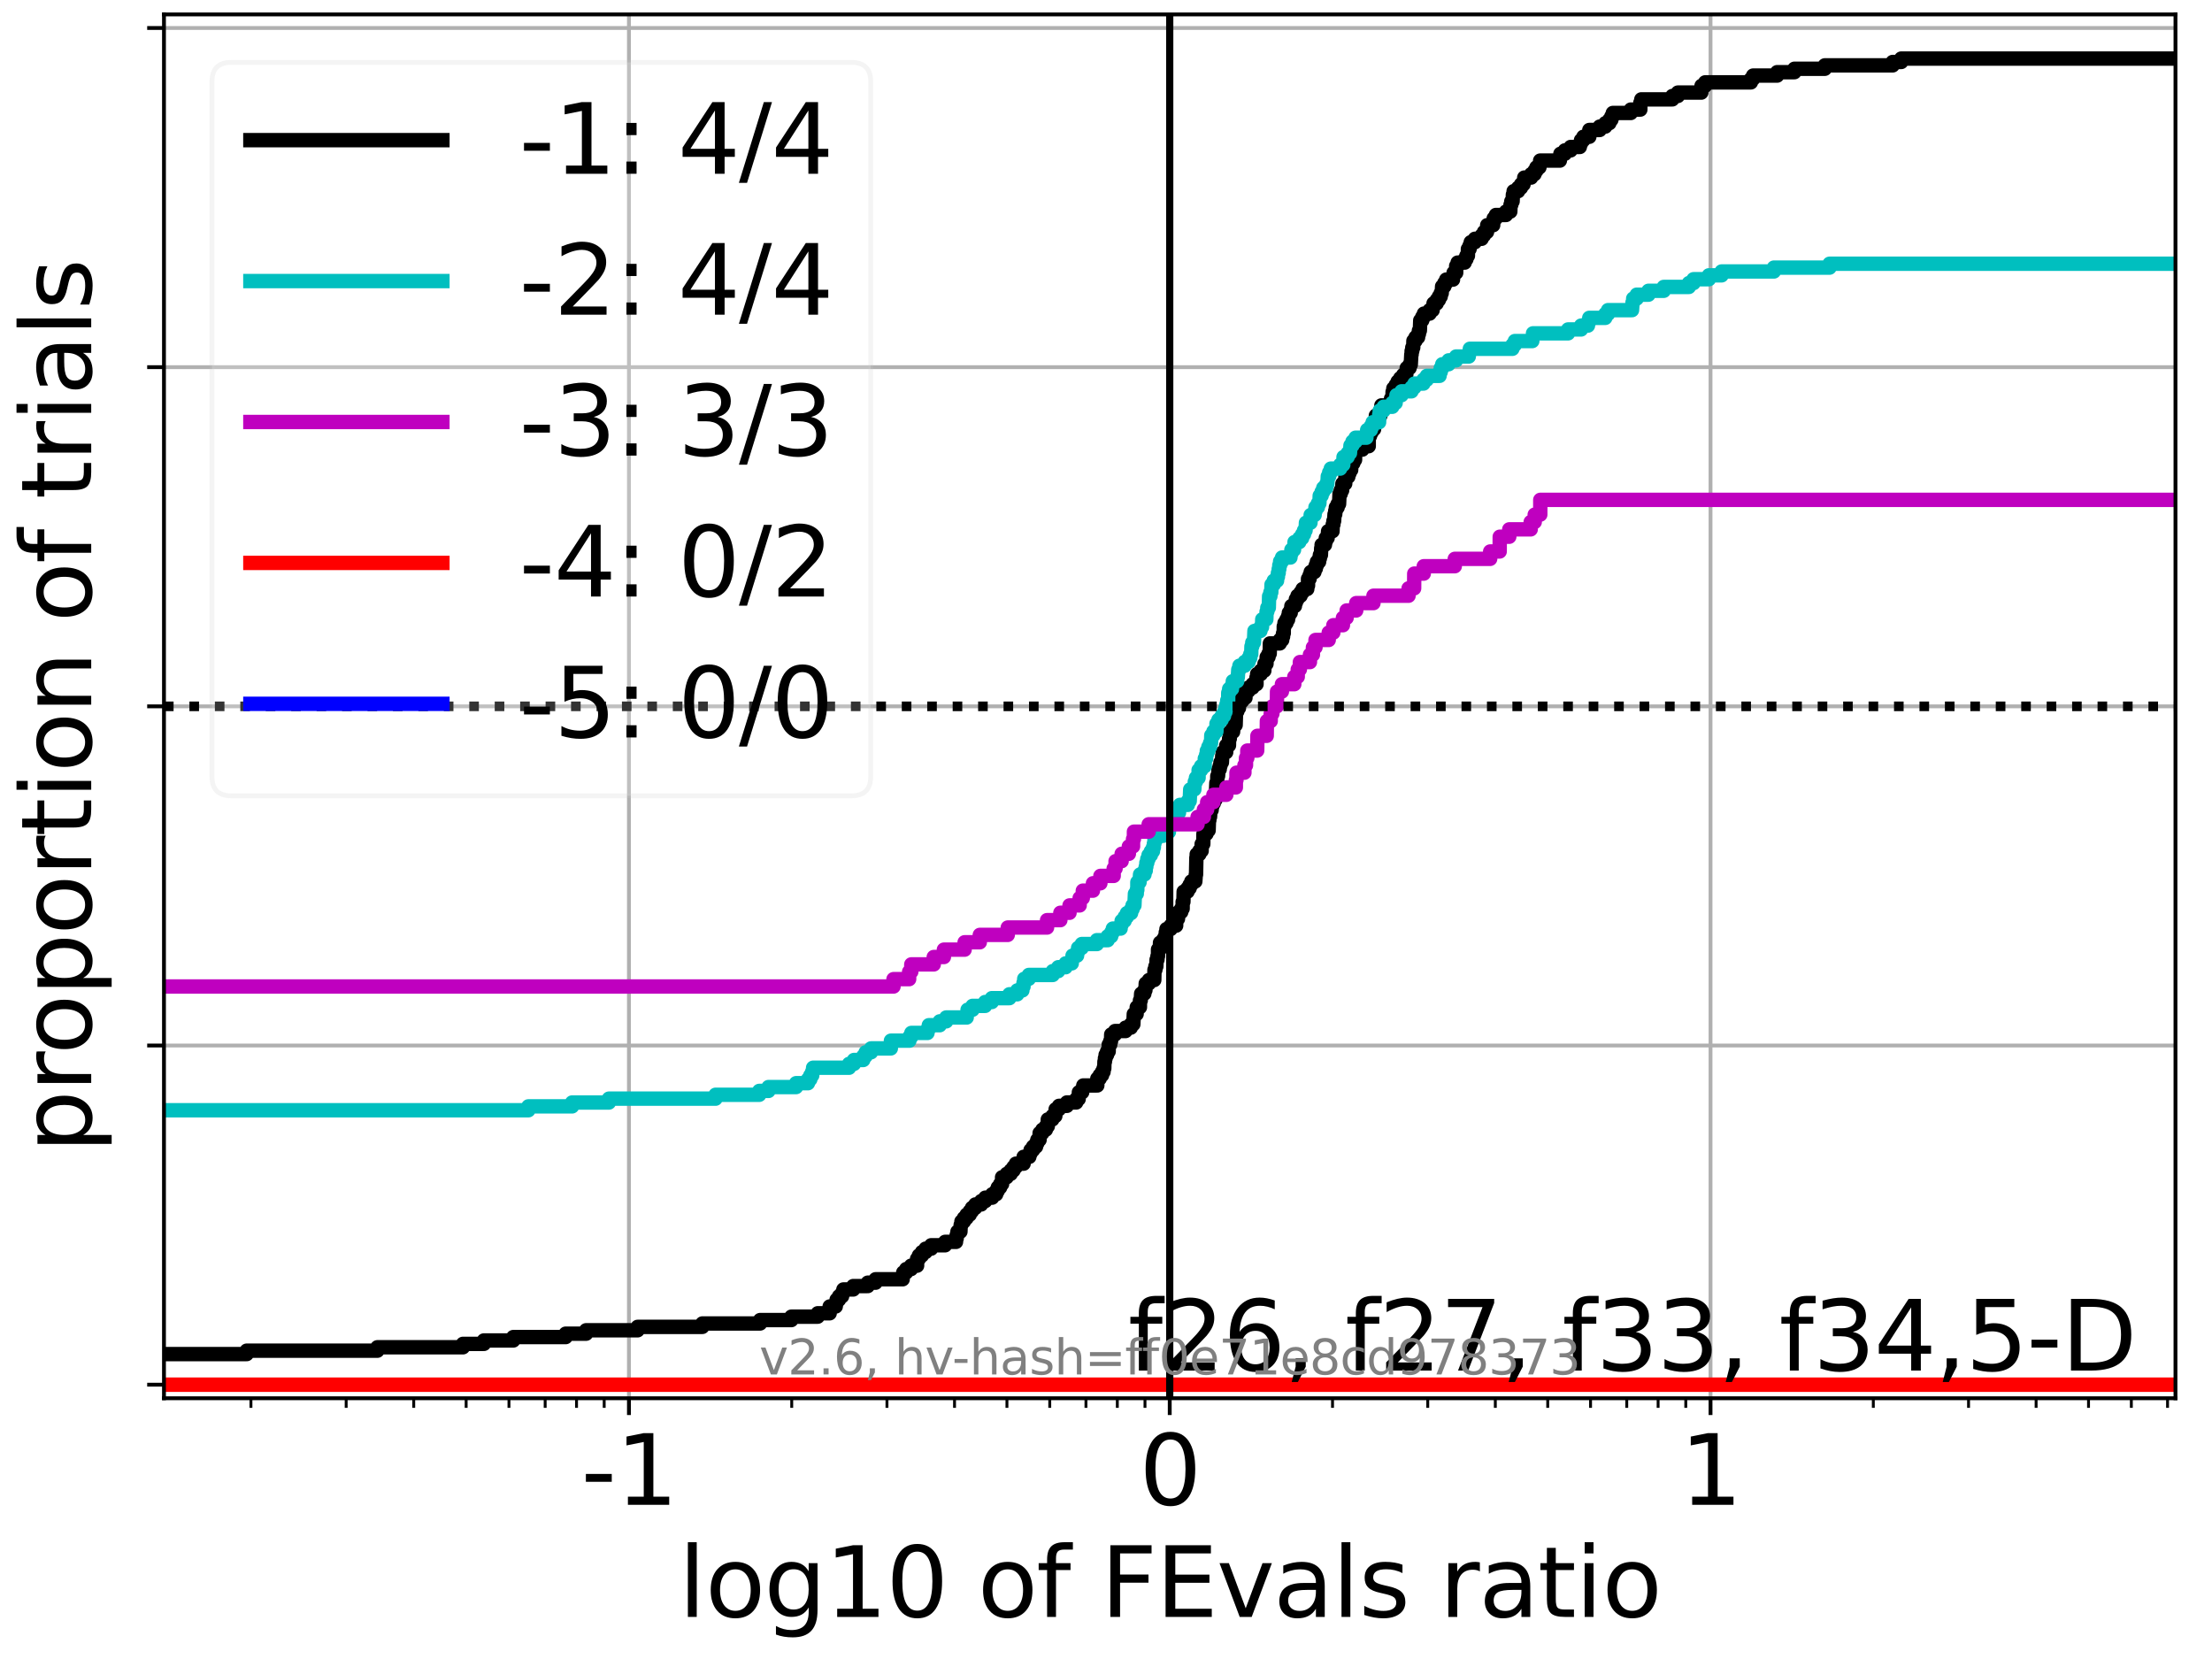 <?xml version="1.0" encoding="utf-8" standalone="no"?>
<!DOCTYPE svg PUBLIC "-//W3C//DTD SVG 1.1//EN"
  "http://www.w3.org/Graphics/SVG/1.1/DTD/svg11.dtd">
<svg xmlns:xlink="http://www.w3.org/1999/xlink" width="460.8pt" height="345.6pt" viewBox="0 0 460.8 345.6" xmlns="http://www.w3.org/2000/svg" version="1.1">
 <defs>
  <style type="text/css">*{stroke-linejoin: round; stroke-linecap: butt}</style>
 </defs>
 <g id="figure_1">
  <g id="patch_1">
   <path d="M 0 345.6 
L 460.8 345.6 
L 460.8 0 
L 0 0 
z
" style="fill: #ffffff"/>
  </g>
  <g id="axes_1">
   <g id="patch_2">
    <path d="M 34.16 291.28 
L 453.192 291.28 
L 453.192 3 
L 34.16 3 
z
" style="fill: #ffffff"/>
   </g>
   <g id="matplotlib.axis_1">
    <g id="xtick_1">
     <g id="line2d_1">
      <path d="M 131.019 291.28 
L 131.019 3 
" clip-path="url(#pbc5c1ba3c3)" style="fill: none; stroke: #b0b0b0; stroke-width: 0.8; stroke-linecap: square"/>
     </g>
     <g id="line2d_2">
      <defs>
       <path id="mf9427525a7" d="M 0 0 
L 0 3.5 
" style="stroke: #000000; stroke-width: 0.8"/>
      </defs>
      <g>
       <use xlink:href="#mf9427525a7" x="131.019" y="291.28" style="stroke: #000000; stroke-width: 0.8"/>
      </g>
     </g>
     <g id="text_1">
      <!-- -1 -->
      <g transform="translate(121.049 313.477) scale(0.2 -0.2)">
       <defs>
        <path id="DejaVuSans-2d" d="M 313 2009 
L 1997 2009 
L 1997 1497 
L 313 1497 
L 313 2009 
z
" transform="scale(0.016)"/>
        <path id="DejaVuSans-31" d="M 794 531 
L 1825 531 
L 1825 4091 
L 703 3866 
L 703 4441 
L 1819 4666 
L 2450 4666 
L 2450 531 
L 3481 531 
L 3481 0 
L 794 0 
L 794 531 
z
" transform="scale(0.016)"/>
       </defs>
       <use xlink:href="#DejaVuSans-2d"/>
       <use xlink:href="#DejaVuSans-31" x="36.084"/>
      </g>
     </g>
    </g>
    <g id="xtick_2">
     <g id="line2d_3">
      <path d="M 243.676 291.28 
L 243.676 3 
" clip-path="url(#pbc5c1ba3c3)" style="fill: none; stroke: #b0b0b0; stroke-width: 0.8; stroke-linecap: square"/>
     </g>
     <g id="line2d_4">
      <g>
       <use xlink:href="#mf9427525a7" x="243.676" y="291.28" style="stroke: #000000; stroke-width: 0.8"/>
      </g>
     </g>
     <g id="text_2">
      <!-- 0 -->
      <g transform="translate(237.314 313.477) scale(0.2 -0.2)">
       <defs>
        <path id="DejaVuSans-30" d="M 2034 4250 
Q 1547 4250 1301 3770 
Q 1056 3291 1056 2328 
Q 1056 1369 1301 889 
Q 1547 409 2034 409 
Q 2525 409 2770 889 
Q 3016 1369 3016 2328 
Q 3016 3291 2770 3770 
Q 2525 4250 2034 4250 
z
M 2034 4750 
Q 2819 4750 3233 4129 
Q 3647 3509 3647 2328 
Q 3647 1150 3233 529 
Q 2819 -91 2034 -91 
Q 1250 -91 836 529 
Q 422 1150 422 2328 
Q 422 3509 836 4129 
Q 1250 4750 2034 4750 
z
" transform="scale(0.016)"/>
       </defs>
       <use xlink:href="#DejaVuSans-30"/>
      </g>
     </g>
    </g>
    <g id="xtick_3">
     <g id="line2d_5">
      <path d="M 356.333 291.28 
L 356.333 3 
" clip-path="url(#pbc5c1ba3c3)" style="fill: none; stroke: #b0b0b0; stroke-width: 0.8; stroke-linecap: square"/>
     </g>
     <g id="line2d_6">
      <g>
       <use xlink:href="#mf9427525a7" x="356.333" y="291.28" style="stroke: #000000; stroke-width: 0.8"/>
      </g>
     </g>
     <g id="text_3">
      <!-- 1 -->
      <g transform="translate(349.971 313.477) scale(0.2 -0.2)">
       <use xlink:href="#DejaVuSans-31"/>
      </g>
     </g>
    </g>
    <g id="xtick_4">
     <g id="line2d_7">
      <defs>
       <path id="ma165eb29b3" d="M 0 0 
L 0 2 
" style="stroke: #000000; stroke-width: 0.6"/>
      </defs>
      <g>
       <use xlink:href="#ma165eb29b3" x="52.275" y="291.28" style="stroke: #000000; stroke-width: 0.6"/>
      </g>
     </g>
    </g>
    <g id="xtick_5">
     <g id="line2d_8">
      <g>
       <use xlink:href="#ma165eb29b3" x="72.113" y="291.28" style="stroke: #000000; stroke-width: 0.6"/>
      </g>
     </g>
    </g>
    <g id="xtick_6">
     <g id="line2d_9">
      <g>
       <use xlink:href="#ma165eb29b3" x="86.188" y="291.28" style="stroke: #000000; stroke-width: 0.6"/>
      </g>
     </g>
    </g>
    <g id="xtick_7">
     <g id="line2d_10">
      <g>
       <use xlink:href="#ma165eb29b3" x="97.106" y="291.28" style="stroke: #000000; stroke-width: 0.6"/>
      </g>
     </g>
    </g>
    <g id="xtick_8">
     <g id="line2d_11">
      <g>
       <use xlink:href="#ma165eb29b3" x="106.026" y="291.28" style="stroke: #000000; stroke-width: 0.6"/>
      </g>
     </g>
    </g>
    <g id="xtick_9">
     <g id="line2d_12">
      <g>
       <use xlink:href="#ma165eb29b3" x="113.568" y="291.28" style="stroke: #000000; stroke-width: 0.6"/>
      </g>
     </g>
    </g>
    <g id="xtick_10">
     <g id="line2d_13">
      <g>
       <use xlink:href="#ma165eb29b3" x="120.101" y="291.28" style="stroke: #000000; stroke-width: 0.6"/>
      </g>
     </g>
    </g>
    <g id="xtick_11">
     <g id="line2d_14">
      <g>
       <use xlink:href="#ma165eb29b3" x="125.864" y="291.28" style="stroke: #000000; stroke-width: 0.6"/>
      </g>
     </g>
    </g>
    <g id="xtick_12">
     <g id="line2d_15">
      <g>
       <use xlink:href="#ma165eb29b3" x="164.932" y="291.28" style="stroke: #000000; stroke-width: 0.6"/>
      </g>
     </g>
    </g>
    <g id="xtick_13">
     <g id="line2d_16">
      <g>
       <use xlink:href="#ma165eb29b3" x="184.77" y="291.28" style="stroke: #000000; stroke-width: 0.6"/>
      </g>
     </g>
    </g>
    <g id="xtick_14">
     <g id="line2d_17">
      <g>
       <use xlink:href="#ma165eb29b3" x="198.845" y="291.28" style="stroke: #000000; stroke-width: 0.6"/>
      </g>
     </g>
    </g>
    <g id="xtick_15">
     <g id="line2d_18">
      <g>
       <use xlink:href="#ma165eb29b3" x="209.763" y="291.28" style="stroke: #000000; stroke-width: 0.6"/>
      </g>
     </g>
    </g>
    <g id="xtick_16">
     <g id="line2d_19">
      <g>
       <use xlink:href="#ma165eb29b3" x="218.683" y="291.28" style="stroke: #000000; stroke-width: 0.6"/>
      </g>
     </g>
    </g>
    <g id="xtick_17">
     <g id="line2d_20">
      <g>
       <use xlink:href="#ma165eb29b3" x="226.225" y="291.28" style="stroke: #000000; stroke-width: 0.6"/>
      </g>
     </g>
    </g>
    <g id="xtick_18">
     <g id="line2d_21">
      <g>
       <use xlink:href="#ma165eb29b3" x="232.758" y="291.28" style="stroke: #000000; stroke-width: 0.6"/>
      </g>
     </g>
    </g>
    <g id="xtick_19">
     <g id="line2d_22">
      <g>
       <use xlink:href="#ma165eb29b3" x="238.521" y="291.28" style="stroke: #000000; stroke-width: 0.6"/>
      </g>
     </g>
    </g>
    <g id="xtick_20">
     <g id="line2d_23">
      <g>
       <use xlink:href="#ma165eb29b3" x="277.589" y="291.28" style="stroke: #000000; stroke-width: 0.6"/>
      </g>
     </g>
    </g>
    <g id="xtick_21">
     <g id="line2d_24">
      <g>
       <use xlink:href="#ma165eb29b3" x="297.427" y="291.28" style="stroke: #000000; stroke-width: 0.6"/>
      </g>
     </g>
    </g>
    <g id="xtick_22">
     <g id="line2d_25">
      <g>
       <use xlink:href="#ma165eb29b3" x="311.502" y="291.28" style="stroke: #000000; stroke-width: 0.6"/>
      </g>
     </g>
    </g>
    <g id="xtick_23">
     <g id="line2d_26">
      <g>
       <use xlink:href="#ma165eb29b3" x="322.42" y="291.28" style="stroke: #000000; stroke-width: 0.6"/>
      </g>
     </g>
    </g>
    <g id="xtick_24">
     <g id="line2d_27">
      <g>
       <use xlink:href="#ma165eb29b3" x="331.34" y="291.28" style="stroke: #000000; stroke-width: 0.6"/>
      </g>
     </g>
    </g>
    <g id="xtick_25">
     <g id="line2d_28">
      <g>
       <use xlink:href="#ma165eb29b3" x="338.882" y="291.28" style="stroke: #000000; stroke-width: 0.6"/>
      </g>
     </g>
    </g>
    <g id="xtick_26">
     <g id="line2d_29">
      <g>
       <use xlink:href="#ma165eb29b3" x="345.415" y="291.28" style="stroke: #000000; stroke-width: 0.6"/>
      </g>
     </g>
    </g>
    <g id="xtick_27">
     <g id="line2d_30">
      <g>
       <use xlink:href="#ma165eb29b3" x="351.178" y="291.28" style="stroke: #000000; stroke-width: 0.6"/>
      </g>
     </g>
    </g>
    <g id="xtick_28">
     <g id="line2d_31">
      <g>
       <use xlink:href="#ma165eb29b3" x="390.246" y="291.28" style="stroke: #000000; stroke-width: 0.6"/>
      </g>
     </g>
    </g>
    <g id="xtick_29">
     <g id="line2d_32">
      <g>
       <use xlink:href="#ma165eb29b3" x="410.084" y="291.28" style="stroke: #000000; stroke-width: 0.6"/>
      </g>
     </g>
    </g>
    <g id="xtick_30">
     <g id="line2d_33">
      <g>
       <use xlink:href="#ma165eb29b3" x="424.159" y="291.28" style="stroke: #000000; stroke-width: 0.6"/>
      </g>
     </g>
    </g>
    <g id="xtick_31">
     <g id="line2d_34">
      <g>
       <use xlink:href="#ma165eb29b3" x="435.077" y="291.28" style="stroke: #000000; stroke-width: 0.6"/>
      </g>
     </g>
    </g>
    <g id="xtick_32">
     <g id="line2d_35">
      <g>
       <use xlink:href="#ma165eb29b3" x="443.997" y="291.28" style="stroke: #000000; stroke-width: 0.6"/>
      </g>
     </g>
    </g>
    <g id="xtick_33">
     <g id="line2d_36">
      <g>
       <use xlink:href="#ma165eb29b3" x="451.539" y="291.28" style="stroke: #000000; stroke-width: 0.6"/>
      </g>
     </g>
    </g>
    <g id="text_4">
     <!-- log10 of FEvals ratio -->
     <g transform="translate(141.371 336.833) scale(0.2 -0.2)">
      <defs>
       <path id="DejaVuSans-6c" d="M 603 4863 
L 1178 4863 
L 1178 0 
L 603 0 
L 603 4863 
z
" transform="scale(0.016)"/>
       <path id="DejaVuSans-6f" d="M 1959 3097 
Q 1497 3097 1228 2736 
Q 959 2375 959 1747 
Q 959 1119 1226 758 
Q 1494 397 1959 397 
Q 2419 397 2687 759 
Q 2956 1122 2956 1747 
Q 2956 2369 2687 2733 
Q 2419 3097 1959 3097 
z
M 1959 3584 
Q 2709 3584 3137 3096 
Q 3566 2609 3566 1747 
Q 3566 888 3137 398 
Q 2709 -91 1959 -91 
Q 1206 -91 779 398 
Q 353 888 353 1747 
Q 353 2609 779 3096 
Q 1206 3584 1959 3584 
z
" transform="scale(0.016)"/>
       <path id="DejaVuSans-67" d="M 2906 1791 
Q 2906 2416 2648 2759 
Q 2391 3103 1925 3103 
Q 1463 3103 1205 2759 
Q 947 2416 947 1791 
Q 947 1169 1205 825 
Q 1463 481 1925 481 
Q 2391 481 2648 825 
Q 2906 1169 2906 1791 
z
M 3481 434 
Q 3481 -459 3084 -895 
Q 2688 -1331 1869 -1331 
Q 1566 -1331 1297 -1286 
Q 1028 -1241 775 -1147 
L 775 -588 
Q 1028 -725 1275 -790 
Q 1522 -856 1778 -856 
Q 2344 -856 2625 -561 
Q 2906 -266 2906 331 
L 2906 616 
Q 2728 306 2450 153 
Q 2172 0 1784 0 
Q 1141 0 747 490 
Q 353 981 353 1791 
Q 353 2603 747 3093 
Q 1141 3584 1784 3584 
Q 2172 3584 2450 3431 
Q 2728 3278 2906 2969 
L 2906 3500 
L 3481 3500 
L 3481 434 
z
" transform="scale(0.016)"/>
       <path id="DejaVuSans-20" transform="scale(0.016)"/>
       <path id="DejaVuSans-66" d="M 2375 4863 
L 2375 4384 
L 1825 4384 
Q 1516 4384 1395 4259 
Q 1275 4134 1275 3809 
L 1275 3500 
L 2222 3500 
L 2222 3053 
L 1275 3053 
L 1275 0 
L 697 0 
L 697 3053 
L 147 3053 
L 147 3500 
L 697 3500 
L 697 3744 
Q 697 4328 969 4595 
Q 1241 4863 1831 4863 
L 2375 4863 
z
" transform="scale(0.016)"/>
       <path id="DejaVuSans-46" d="M 628 4666 
L 3309 4666 
L 3309 4134 
L 1259 4134 
L 1259 2759 
L 3109 2759 
L 3109 2228 
L 1259 2228 
L 1259 0 
L 628 0 
L 628 4666 
z
" transform="scale(0.016)"/>
       <path id="DejaVuSans-45" d="M 628 4666 
L 3578 4666 
L 3578 4134 
L 1259 4134 
L 1259 2753 
L 3481 2753 
L 3481 2222 
L 1259 2222 
L 1259 531 
L 3634 531 
L 3634 0 
L 628 0 
L 628 4666 
z
" transform="scale(0.016)"/>
       <path id="DejaVuSans-76" d="M 191 3500 
L 800 3500 
L 1894 563 
L 2988 3500 
L 3597 3500 
L 2284 0 
L 1503 0 
L 191 3500 
z
" transform="scale(0.016)"/>
       <path id="DejaVuSans-61" d="M 2194 1759 
Q 1497 1759 1228 1600 
Q 959 1441 959 1056 
Q 959 750 1161 570 
Q 1363 391 1709 391 
Q 2188 391 2477 730 
Q 2766 1069 2766 1631 
L 2766 1759 
L 2194 1759 
z
M 3341 1997 
L 3341 0 
L 2766 0 
L 2766 531 
Q 2569 213 2275 61 
Q 1981 -91 1556 -91 
Q 1019 -91 701 211 
Q 384 513 384 1019 
Q 384 1609 779 1909 
Q 1175 2209 1959 2209 
L 2766 2209 
L 2766 2266 
Q 2766 2663 2505 2880 
Q 2244 3097 1772 3097 
Q 1472 3097 1187 3025 
Q 903 2953 641 2809 
L 641 3341 
Q 956 3463 1253 3523 
Q 1550 3584 1831 3584 
Q 2591 3584 2966 3190 
Q 3341 2797 3341 1997 
z
" transform="scale(0.016)"/>
       <path id="DejaVuSans-73" d="M 2834 3397 
L 2834 2853 
Q 2591 2978 2328 3040 
Q 2066 3103 1784 3103 
Q 1356 3103 1142 2972 
Q 928 2841 928 2578 
Q 928 2378 1081 2264 
Q 1234 2150 1697 2047 
L 1894 2003 
Q 2506 1872 2764 1633 
Q 3022 1394 3022 966 
Q 3022 478 2636 193 
Q 2250 -91 1575 -91 
Q 1294 -91 989 -36 
Q 684 19 347 128 
L 347 722 
Q 666 556 975 473 
Q 1284 391 1588 391 
Q 1994 391 2212 530 
Q 2431 669 2431 922 
Q 2431 1156 2273 1281 
Q 2116 1406 1581 1522 
L 1381 1569 
Q 847 1681 609 1914 
Q 372 2147 372 2553 
Q 372 3047 722 3315 
Q 1072 3584 1716 3584 
Q 2034 3584 2315 3537 
Q 2597 3491 2834 3397 
z
" transform="scale(0.016)"/>
       <path id="DejaVuSans-72" d="M 2631 2963 
Q 2534 3019 2420 3045 
Q 2306 3072 2169 3072 
Q 1681 3072 1420 2755 
Q 1159 2438 1159 1844 
L 1159 0 
L 581 0 
L 581 3500 
L 1159 3500 
L 1159 2956 
Q 1341 3275 1631 3429 
Q 1922 3584 2338 3584 
Q 2397 3584 2469 3576 
Q 2541 3569 2628 3553 
L 2631 2963 
z
" transform="scale(0.016)"/>
       <path id="DejaVuSans-74" d="M 1172 4494 
L 1172 3500 
L 2356 3500 
L 2356 3053 
L 1172 3053 
L 1172 1153 
Q 1172 725 1289 603 
Q 1406 481 1766 481 
L 2356 481 
L 2356 0 
L 1766 0 
Q 1100 0 847 248 
Q 594 497 594 1153 
L 594 3053 
L 172 3053 
L 172 3500 
L 594 3500 
L 594 4494 
L 1172 4494 
z
" transform="scale(0.016)"/>
       <path id="DejaVuSans-69" d="M 603 3500 
L 1178 3500 
L 1178 0 
L 603 0 
L 603 3500 
z
M 603 4863 
L 1178 4863 
L 1178 4134 
L 603 4134 
L 603 4863 
z
" transform="scale(0.016)"/>
      </defs>
      <use xlink:href="#DejaVuSans-6c"/>
      <use xlink:href="#DejaVuSans-6f" x="27.783"/>
      <use xlink:href="#DejaVuSans-67" x="88.965"/>
      <use xlink:href="#DejaVuSans-31" x="152.441"/>
      <use xlink:href="#DejaVuSans-30" x="216.064"/>
      <use xlink:href="#DejaVuSans-20" x="279.688"/>
      <use xlink:href="#DejaVuSans-6f" x="311.475"/>
      <use xlink:href="#DejaVuSans-66" x="372.656"/>
      <use xlink:href="#DejaVuSans-20" x="407.861"/>
      <use xlink:href="#DejaVuSans-46" x="439.648"/>
      <use xlink:href="#DejaVuSans-45" x="497.168"/>
      <use xlink:href="#DejaVuSans-76" x="560.352"/>
      <use xlink:href="#DejaVuSans-61" x="619.531"/>
      <use xlink:href="#DejaVuSans-6c" x="680.811"/>
      <use xlink:href="#DejaVuSans-73" x="708.594"/>
      <use xlink:href="#DejaVuSans-20" x="760.693"/>
      <use xlink:href="#DejaVuSans-72" x="792.48"/>
      <use xlink:href="#DejaVuSans-61" x="833.594"/>
      <use xlink:href="#DejaVuSans-74" x="894.873"/>
      <use xlink:href="#DejaVuSans-69" x="934.082"/>
      <use xlink:href="#DejaVuSans-6f" x="961.865"/>
     </g>
    </g>
   </g>
   <g id="matplotlib.axis_2">
    <g id="ytick_1">
     <g id="line2d_37">
      <path d="M 34.16 288.454 
L 453.192 288.454 
" clip-path="url(#pbc5c1ba3c3)" style="fill: none; stroke: #b0b0b0; stroke-width: 0.8; stroke-linecap: square"/>
     </g>
     <g id="line2d_38">
      <defs>
       <path id="m72c57bdab6" d="M 0 0 
L -3.5 0 
" style="stroke: #000000; stroke-width: 0.8"/>
      </defs>
      <g>
       <use xlink:href="#m72c57bdab6" x="34.16" y="288.454" style="stroke: #000000; stroke-width: 0.8"/>
      </g>
     </g>
    </g>
    <g id="ytick_2">
     <g id="line2d_39">
      <path d="M 34.16 217.797 
L 453.192 217.797 
" clip-path="url(#pbc5c1ba3c3)" style="fill: none; stroke: #b0b0b0; stroke-width: 0.8; stroke-linecap: square"/>
     </g>
     <g id="line2d_40">
      <g>
       <use xlink:href="#m72c57bdab6" x="34.16" y="217.797" style="stroke: #000000; stroke-width: 0.8"/>
      </g>
     </g>
    </g>
    <g id="ytick_3">
     <g id="line2d_41">
      <path d="M 34.16 147.14 
L 453.192 147.14 
" clip-path="url(#pbc5c1ba3c3)" style="fill: none; stroke: #b0b0b0; stroke-width: 0.8; stroke-linecap: square"/>
     </g>
     <g id="line2d_42">
      <g>
       <use xlink:href="#m72c57bdab6" x="34.16" y="147.14" style="stroke: #000000; stroke-width: 0.8"/>
      </g>
     </g>
    </g>
    <g id="ytick_4">
     <g id="line2d_43">
      <path d="M 34.16 76.483 
L 453.192 76.483 
" clip-path="url(#pbc5c1ba3c3)" style="fill: none; stroke: #b0b0b0; stroke-width: 0.8; stroke-linecap: square"/>
     </g>
     <g id="line2d_44">
      <g>
       <use xlink:href="#m72c57bdab6" x="34.16" y="76.483" style="stroke: #000000; stroke-width: 0.8"/>
      </g>
     </g>
    </g>
    <g id="ytick_5">
     <g id="line2d_45">
      <path d="M 34.16 5.826 
L 453.192 5.826 
" clip-path="url(#pbc5c1ba3c3)" style="fill: none; stroke: #b0b0b0; stroke-width: 0.8; stroke-linecap: square"/>
     </g>
     <g id="line2d_46">
      <g>
       <use xlink:href="#m72c57bdab6" x="34.16" y="5.826" style="stroke: #000000; stroke-width: 0.8"/>
      </g>
     </g>
    </g>
    <g id="text_5">
     <!-- proportion of trials -->
     <g transform="translate(19.001 240.146) rotate(-90) scale(0.2 -0.2)">
      <defs>
       <path id="DejaVuSans-70" d="M 1159 525 
L 1159 -1331 
L 581 -1331 
L 581 3500 
L 1159 3500 
L 1159 2969 
Q 1341 3281 1617 3432 
Q 1894 3584 2278 3584 
Q 2916 3584 3314 3078 
Q 3713 2572 3713 1747 
Q 3713 922 3314 415 
Q 2916 -91 2278 -91 
Q 1894 -91 1617 61 
Q 1341 213 1159 525 
z
M 3116 1747 
Q 3116 2381 2855 2742 
Q 2594 3103 2138 3103 
Q 1681 3103 1420 2742 
Q 1159 2381 1159 1747 
Q 1159 1113 1420 752 
Q 1681 391 2138 391 
Q 2594 391 2855 752 
Q 3116 1113 3116 1747 
z
" transform="scale(0.016)"/>
       <path id="DejaVuSans-6e" d="M 3513 2113 
L 3513 0 
L 2938 0 
L 2938 2094 
Q 2938 2591 2744 2837 
Q 2550 3084 2163 3084 
Q 1697 3084 1428 2787 
Q 1159 2491 1159 1978 
L 1159 0 
L 581 0 
L 581 3500 
L 1159 3500 
L 1159 2956 
Q 1366 3272 1645 3428 
Q 1925 3584 2291 3584 
Q 2894 3584 3203 3211 
Q 3513 2838 3513 2113 
z
" transform="scale(0.016)"/>
      </defs>
      <use xlink:href="#DejaVuSans-70"/>
      <use xlink:href="#DejaVuSans-72" x="63.477"/>
      <use xlink:href="#DejaVuSans-6f" x="102.34"/>
      <use xlink:href="#DejaVuSans-70" x="163.521"/>
      <use xlink:href="#DejaVuSans-6f" x="226.998"/>
      <use xlink:href="#DejaVuSans-72" x="288.18"/>
      <use xlink:href="#DejaVuSans-74" x="329.293"/>
      <use xlink:href="#DejaVuSans-69" x="368.502"/>
      <use xlink:href="#DejaVuSans-6f" x="396.285"/>
      <use xlink:href="#DejaVuSans-6e" x="457.467"/>
      <use xlink:href="#DejaVuSans-20" x="520.846"/>
      <use xlink:href="#DejaVuSans-6f" x="552.633"/>
      <use xlink:href="#DejaVuSans-66" x="613.814"/>
      <use xlink:href="#DejaVuSans-20" x="649.02"/>
      <use xlink:href="#DejaVuSans-74" x="680.807"/>
      <use xlink:href="#DejaVuSans-72" x="720.016"/>
      <use xlink:href="#DejaVuSans-69" x="761.129"/>
      <use xlink:href="#DejaVuSans-61" x="788.912"/>
      <use xlink:href="#DejaVuSans-6c" x="850.191"/>
      <use xlink:href="#DejaVuSans-73" x="877.975"/>
     </g>
    </g>
   </g>
   <g id="line2d_47">
    <path d="M 34.16 282.079 
L 51.393 282.079 
L 51.393 281.37 
L 78.621 281.37 
L 78.621 280.662 
L 96.443 280.662 
L 96.443 279.954 
L 100.8 279.954 
L 100.8 279.245 
L 106.924 279.245 
L 106.924 278.537 
L 117.841 278.537 
L 117.841 277.829 
L 122.099 277.829 
L 122.099 277.12 
L 132.831 277.12 
L 132.831 276.412 
L 146.316 276.412 
L 146.316 275.704 
L 158.346 275.704 
L 158.346 274.995 
L 164.855 274.995 
L 164.855 274.287 
L 170.35 274.287 
L 170.35 273.579 
L 172.835 273.579 
L 172.835 272.162 
L 174.1 272.162 
L 174.1 271.454 
L 174.286 271.454 
L 174.286 270.745 
L 174.79 270.745 
L 174.79 270.037 
L 175.418 270.037 
L 175.418 269.329 
L 175.696 269.329 
L 175.696 268.62 
L 177.742 268.62 
L 177.742 267.912 
L 180.771 267.912 
L 180.771 267.204 
L 182.402 267.204 
L 182.402 266.495 
L 188.046 266.495 
L 188.046 265.787 
L 188.159 265.787 
L 188.159 265.079 
L 188.779 265.079 
L 188.779 264.37 
L 189.793 264.37 
L 189.793 263.662 
L 191.048 263.662 
L 191.048 262.245 
L 191.43 262.245 
L 191.43 261.537 
L 192.064 261.537 
L 192.064 260.828 
L 192.822 260.828 
L 192.822 260.12 
L 193.974 260.12 
L 193.974 259.412 
L 196.882 259.412 
L 196.882 258.703 
L 199.154 258.703 
L 199.154 257.995 
L 199.295 257.995 
L 199.295 257.287 
L 199.455 257.287 
L 199.455 256.578 
L 200.076 256.578 
L 200.129 255.162 
L 200.285 255.162 
L 200.285 254.453 
L 200.809 254.453 
L 200.809 253.745 
L 201.366 253.745 
L 201.366 253.037 
L 202.017 253.037 
L 202.017 252.328 
L 202.484 252.328 
L 202.484 251.62 
L 203.177 251.62 
L 203.177 250.912 
L 204.395 250.912 
L 204.395 250.203 
L 205.258 250.203 
L 205.258 249.495 
L 206.687 249.495 
L 206.687 248.787 
L 207.52 248.787 
L 207.52 248.078 
L 207.86 248.078 
L 207.86 247.37 
L 208.345 247.37 
L 208.345 246.662 
L 208.752 246.662 
L 208.752 245.245 
L 209.716 245.245 
L 209.716 244.537 
L 210.549 244.537 
L 210.549 243.828 
L 211.13 243.828 
L 211.13 243.12 
L 211.628 243.12 
L 211.628 242.412 
L 213.238 242.412 
L 213.238 240.995 
L 214.426 240.995 
L 214.426 240.287 
L 214.689 240.287 
L 214.689 239.578 
L 215.206 239.578 
L 215.206 238.87 
L 215.829 238.87 
L 215.829 238.162 
L 216.098 238.162 
L 216.098 237.453 
L 216.562 237.453 
L 216.574 236.037 
L 217.148 236.037 
L 217.148 235.328 
L 217.881 235.328 
L 217.881 234.62 
L 218.275 234.62 
L 218.275 233.203 
L 219.226 233.203 
L 219.226 232.495 
L 219.84 232.495 
L 219.912 231.078 
L 220.608 231.078 
L 220.608 230.37 
L 222.255 230.37 
L 222.255 229.662 
L 224.197 229.662 
L 224.197 228.953 
L 224.704 228.953 
L 224.751 227.537 
L 225.444 227.537 
L 225.444 226.828 
L 225.672 226.828 
L 225.672 226.12 
L 228.589 226.12 
L 228.589 224.703 
L 229.089 224.703 
L 229.089 223.995 
L 229.574 223.995 
L 229.574 223.286 
L 229.889 223.286 
L 229.889 222.578 
L 230.04 222.578 
L 230.076 221.161 
L 230.18 221.161 
L 230.18 220.453 
L 230.32 220.453 
L 230.32 219.745 
L 230.622 219.745 
L 230.622 219.036 
L 230.96 219.036 
L 230.968 217.62 
L 231.278 217.62 
L 231.278 216.911 
L 231.449 216.911 
L 231.484 215.495 
L 232.279 215.495 
L 232.279 214.786 
L 234.475 214.786 
L 234.475 214.078 
L 235.572 214.078 
L 235.572 213.37 
L 236.097 213.37 
L 236.189 211.245 
L 236.781 211.245 
L 236.805 209.828 
L 237.467 209.828 
L 237.474 208.411 
L 237.639 208.411 
L 237.723 206.995 
L 238.386 206.995 
L 238.386 206.286 
L 238.611 206.286 
L 238.68 204.87 
L 239.345 204.87 
L 239.345 204.161 
L 240.454 204.161 
L 240.497 202.036 
L 240.688 202.036 
L 240.688 201.328 
L 240.884 201.328 
L 240.94 199.911 
L 241.119 199.911 
L 241.119 199.203 
L 241.234 199.203 
L 241.238 197.786 
L 241.617 197.786 
L 241.653 196.37 
L 242.346 196.37 
L 242.346 195.661 
L 242.722 195.661 
L 242.722 194.953 
L 242.85 194.953 
L 242.85 194.245 
L 242.998 194.245 
L 242.998 193.536 
L 243.869 193.536 
L 243.869 192.828 
L 245.014 192.828 
L 245.02 191.411 
L 245.393 191.411 
L 245.495 189.995 
L 246.071 189.995 
L 246.071 189.286 
L 246.367 189.286 
L 246.367 187.87 
L 246.527 187.87 
L 246.578 185.745 
L 247.385 185.745 
L 247.385 185.036 
L 247.818 185.036 
L 247.818 184.328 
L 248.171 184.328 
L 248.171 183.619 
L 249.005 183.619 
L 249.101 182.203 
L 249.155 182.203 
L 249.227 178.661 
L 249.296 178.661 
L 249.296 177.953 
L 249.852 177.953 
L 249.852 177.244 
L 250.326 177.244 
L 250.326 175.828 
L 250.665 175.828 
L 250.703 173.703 
L 251.331 173.703 
L 251.331 172.994 
L 251.777 172.994 
L 251.849 170.869 
L 251.931 170.869 
L 251.931 170.161 
L 252.074 170.161 
L 252.154 168.744 
L 252.406 168.744 
L 252.406 168.036 
L 252.534 168.036 
L 252.534 167.328 
L 252.86 167.328 
L 252.86 166.619 
L 253.186 166.619 
L 253.227 165.203 
L 253.3 165.203 
L 253.394 163.078 
L 253.563 163.078 
L 253.593 161.661 
L 253.742 161.661 
L 253.853 160.244 
L 254.091 160.244 
L 254.091 159.536 
L 254.243 159.536 
L 254.243 158.828 
L 254.546 158.828 
L 254.617 157.411 
L 254.709 157.411 
L 254.709 156.703 
L 255.435 156.703 
L 255.45 155.286 
L 256.015 155.286 
L 256.039 153.869 
L 256.189 153.869 
L 256.228 152.453 
L 256.872 152.453 
L 256.977 151.036 
L 257.407 151.036 
L 257.496 148.203 
L 257.751 148.203 
L 257.751 147.494 
L 258.099 147.494 
L 258.191 146.077 
L 258.752 146.077 
L 258.752 145.369 
L 259.45 145.369 
L 259.476 143.952 
L 260.07 143.952 
L 260.07 143.244 
L 260.934 143.244 
L 260.934 142.536 
L 261.753 142.536 
L 261.753 141.119 
L 261.882 141.119 
L 261.882 140.411 
L 262.657 140.411 
L 262.657 139.702 
L 263.382 139.702 
L 263.421 138.286 
L 263.833 138.286 
L 263.875 136.869 
L 264.254 136.869 
L 264.254 136.161 
L 264.506 136.161 
L 264.539 134.036 
L 266.594 134.036 
L 266.594 133.327 
L 267.106 133.327 
L 267.106 132.619 
L 267.287 132.619 
L 267.287 131.911 
L 267.43 131.911 
L 267.43 130.494 
L 267.586 130.494 
L 267.586 129.786 
L 267.991 129.786 
L 267.991 129.077 
L 268.326 129.077 
L 268.326 128.369 
L 268.488 128.369 
L 268.488 127.661 
L 268.881 127.661 
L 268.881 126.952 
L 269.017 126.952 
L 269.017 126.244 
L 269.754 126.244 
L 269.754 125.536 
L 269.956 125.536 
L 269.956 124.827 
L 270.29 124.827 
L 270.29 124.119 
L 270.932 124.119 
L 270.932 123.411 
L 271.355 123.411 
L 271.355 122.702 
L 272.327 122.702 
L 272.327 121.994 
L 272.486 121.994 
L 272.486 120.577 
L 272.811 120.577 
L 272.811 119.869 
L 273.044 119.869 
L 273.044 119.161 
L 273.817 119.161 
L 273.817 118.452 
L 274.111 118.452 
L 274.111 117.744 
L 274.338 117.744 
L 274.338 117.036 
L 274.793 117.036 
L 274.793 116.327 
L 274.955 116.327 
L 274.955 115.619 
L 275.171 115.619 
L 275.229 114.202 
L 275.317 114.202 
L 275.317 113.494 
L 276.01 113.494 
L 276.01 112.786 
L 276.19 112.786 
L 276.19 112.077 
L 276.568 112.077 
L 276.664 110.661 
L 277.589 110.661 
L 277.636 109.244 
L 277.776 109.244 
L 277.776 108.535 
L 277.919 108.535 
L 278.008 107.119 
L 278.153 107.119 
L 278.153 106.41 
L 278.282 106.41 
L 278.282 105.702 
L 278.652 105.702 
L 278.652 104.994 
L 278.952 104.994 
L 279.05 102.869 
L 279.299 102.869 
L 279.299 102.16 
L 279.586 102.16 
L 279.654 100.744 
L 280.234 100.744 
L 280.276 99.327 
L 280.874 99.327 
L 280.874 98.619 
L 281.109 98.619 
L 281.109 97.91 
L 281.47 97.91 
L 281.534 96.494 
L 281.927 96.494 
L 281.927 95.785 
L 282.284 95.785 
L 282.284 94.369 
L 282.524 94.369 
L 282.524 93.66 
L 283.806 93.66 
L 283.806 92.952 
L 285.131 92.952 
L 285.131 90.827 
L 285.397 90.827 
L 285.397 90.119 
L 285.71 90.119 
L 285.71 89.41 
L 286.243 89.41 
L 286.243 87.994 
L 286.62 87.994 
L 286.62 86.577 
L 287.556 86.577 
L 287.556 85.869 
L 287.766 85.869 
L 287.766 84.452 
L 289.565 84.452 
L 289.565 83.744 
L 289.782 83.744 
L 289.782 83.035 
L 290.063 83.035 
L 290.105 81.619 
L 290.258 81.619 
L 290.258 80.91 
L 290.756 80.91 
L 290.756 80.202 
L 291.152 80.202 
L 291.152 79.494 
L 291.695 79.494 
L 291.695 78.785 
L 292.322 78.785 
L 292.322 78.077 
L 292.953 78.077 
L 293.05 76.66 
L 293.641 76.66 
L 293.641 75.952 
L 293.89 75.952 
L 294.001 73.827 
L 294.065 73.827 
L 294.065 73.119 
L 294.201 73.119 
L 294.201 72.41 
L 294.4 72.41 
L 294.441 70.994 
L 294.88 70.994 
L 294.88 70.285 
L 295.409 70.285 
L 295.409 69.577 
L 295.588 69.577 
L 295.588 68.868 
L 295.782 68.868 
L 295.864 66.743 
L 296.28 66.743 
L 296.28 66.035 
L 296.628 66.035 
L 296.628 65.327 
L 297.814 65.327 
L 297.814 64.618 
L 298.444 64.618 
L 298.444 63.91 
L 298.634 63.91 
L 298.634 63.202 
L 299.293 63.202 
L 299.293 62.493 
L 299.746 62.493 
L 299.746 61.785 
L 300.122 61.785 
L 300.122 61.077 
L 300.336 61.077 
L 300.418 59.66 
L 300.885 59.66 
L 300.885 58.952 
L 301.269 58.952 
L 301.269 58.243 
L 302.69 58.243 
L 302.69 57.535 
L 302.805 57.535 
L 302.805 56.827 
L 303.347 56.827 
L 303.347 55.41 
L 303.65 55.41 
L 303.65 54.702 
L 305.119 54.702 
L 305.119 53.993 
L 305.478 53.993 
L 305.478 53.285 
L 305.794 53.285 
L 305.794 51.868 
L 306.142 51.868 
L 306.142 51.16 
L 306.382 51.16 
L 306.382 50.452 
L 307.245 50.452 
L 307.245 49.743 
L 308.654 49.743 
L 308.654 49.035 
L 309.14 49.035 
L 309.14 48.327 
L 309.773 48.327 
L 309.81 46.91 
L 311.056 46.91 
L 311.056 46.202 
L 311.169 46.202 
L 311.169 45.493 
L 311.618 45.493 
L 311.618 44.785 
L 313.723 44.785 
L 313.723 44.077 
L 314.624 44.077 
L 314.666 42.66 
L 314.827 42.66 
L 314.827 41.952 
L 315.104 41.952 
L 315.164 40.535 
L 315.317 40.535 
L 315.317 39.827 
L 316.256 39.827 
L 316.256 39.118 
L 316.85 39.118 
L 316.85 38.41 
L 317.377 38.41 
L 317.377 37.702 
L 317.529 37.702 
L 317.529 36.993 
L 318.962 36.993 
L 318.962 36.285 
L 319.66 36.285 
L 319.66 35.577 
L 320.057 35.577 
L 320.057 34.868 
L 320.691 34.868 
L 320.691 34.16 
L 320.841 34.16 
L 320.841 33.452 
L 324.948 33.452 
L 324.948 32.743 
L 325.059 32.743 
L 325.059 32.035 
L 325.995 32.035 
L 325.995 31.326 
L 327.191 31.326 
L 327.191 30.618 
L 329.102 30.618 
L 329.102 29.91 
L 329.353 29.91 
L 329.353 29.201 
L 329.85 29.201 
L 329.85 28.493 
L 331.085 28.493 
L 331.085 27.076 
L 333.244 27.076 
L 333.244 26.368 
L 334.423 26.368 
L 334.423 25.66 
L 335.256 25.66 
L 335.256 24.951 
L 335.681 24.951 
L 335.681 24.243 
L 335.977 24.243 
L 335.977 23.535 
L 339.725 23.535 
L 339.725 22.826 
L 341.711 22.826 
L 341.711 21.41 
L 341.915 21.41 
L 341.915 20.701 
L 348.382 20.701 
L 348.382 19.993 
L 349.533 19.993 
L 349.533 19.285 
L 354.412 19.285 
L 354.463 17.868 
L 355.214 17.868 
L 355.214 17.16 
L 364.741 17.16 
L 364.741 16.451 
L 365.204 16.451 
L 365.204 15.743 
L 370.217 15.743 
L 370.217 15.035 
L 373.808 15.035 
L 373.808 14.326 
L 380.142 14.326 
L 380.142 13.618 
L 394.28 13.618 
L 394.28 12.91 
L 396.062 12.91 
L 396.062 12.201 
L 453.192 12.201 
L 453.192 12.201 
" clip-path="url(#pbc5c1ba3c3)" style="fill: none; stroke: #000000; stroke-width: 3; stroke-linecap: square"/>
   </g>
   <g id="line2d_48">
    <path clip-path="url(#pbc5c1ba3c3)" style="fill: none; stroke: #000000; stroke-width: 3; stroke-linecap: square"/>
   </g>
   <g id="line2d_49">
    <path d="M 34.16 231.284 
L 110.071 231.284 
L 110.071 230.479 
L 119.176 230.479 
L 119.176 229.674 
L 126.85 229.674 
L 126.85 228.868 
L 149.063 228.868 
L 149.063 228.063 
L 158.169 228.063 
L 158.169 227.258 
L 160.096 227.258 
L 160.096 226.453 
L 165.842 226.453 
L 165.842 225.648 
L 168.316 225.648 
L 168.316 224.842 
L 168.798 224.842 
L 168.798 224.037 
L 169.201 224.037 
L 169.201 223.232 
L 169.386 223.232 
L 169.386 222.427 
L 176.875 222.427 
L 176.875 221.622 
L 177.903 221.622 
L 177.903 220.816 
L 179.831 220.816 
L 179.831 220.011 
L 180.338 220.011 
L 180.338 219.206 
L 181.458 219.206 
L 181.458 218.401 
L 185.577 218.401 
L 185.598 216.79 
L 189.444 216.79 
L 189.444 215.985 
L 189.848 215.985 
L 189.848 215.18 
L 193.213 215.18 
L 193.213 214.375 
L 193.494 214.375 
L 193.494 213.57 
L 195.763 213.57 
L 195.763 212.764 
L 197.117 212.764 
L 197.117 211.959 
L 201.382 211.959 
L 201.382 211.154 
L 201.564 211.154 
L 201.564 210.349 
L 202.599 210.349 
L 202.599 209.543 
L 205.215 209.543 
L 205.215 208.738 
L 206.62 208.738 
L 206.62 207.933 
L 210.273 207.933 
L 210.273 207.128 
L 211.913 207.128 
L 211.913 206.323 
L 212.983 206.323 
L 212.983 205.517 
L 213.219 205.517 
L 213.219 204.712 
L 213.364 204.712 
L 213.364 203.907 
L 214.321 203.907 
L 214.321 203.102 
L 219.306 203.102 
L 219.306 202.297 
L 220.45 202.297 
L 220.45 201.491 
L 221.994 201.491 
L 221.994 200.686 
L 223.27 200.686 
L 223.27 199.881 
L 223.428 199.881 
L 223.428 199.076 
L 224.373 199.076 
L 224.373 198.271 
L 224.59 198.271 
L 224.59 197.465 
L 225.347 197.465 
L 225.347 196.66 
L 228.507 196.66 
L 228.507 195.855 
L 230.756 195.855 
L 230.756 195.05 
L 231.483 195.05 
L 231.483 194.245 
L 231.826 194.245 
L 231.826 193.439 
L 233.444 193.439 
L 233.444 192.634 
L 233.658 192.634 
L 233.658 191.829 
L 234.279 191.829 
L 234.279 191.024 
L 234.756 191.024 
L 234.756 190.219 
L 235.623 190.219 
L 235.623 189.413 
L 235.93 189.413 
L 235.93 188.608 
L 236.323 188.608 
L 236.427 186.193 
L 236.81 186.193 
L 236.81 185.387 
L 236.924 185.387 
L 236.932 183.777 
L 237.393 183.777 
L 237.497 182.166 
L 238.412 182.166 
L 238.412 181.361 
L 238.681 181.361 
L 238.681 180.556 
L 238.804 180.556 
L 238.804 179.751 
L 238.999 179.751 
L 238.999 178.946 
L 239.263 178.946 
L 239.263 178.14 
L 239.751 178.14 
L 239.751 177.335 
L 240.185 177.335 
L 240.185 176.53 
L 240.374 176.53 
L 240.374 175.725 
L 240.49 175.725 
L 240.49 174.92 
L 240.821 174.92 
L 240.821 174.114 
L 242.271 174.114 
L 242.271 173.309 
L 243.507 173.309 
L 243.507 172.504 
L 243.676 172.504 
L 243.676 171.699 
L 244.325 171.699 
L 244.325 170.894 
L 244.667 170.894 
L 244.667 170.088 
L 245.161 170.088 
L 245.161 169.283 
L 245.613 169.283 
L 245.613 168.478 
L 245.788 168.478 
L 245.788 167.673 
L 247.446 167.673 
L 247.446 166.868 
L 247.838 166.868 
L 247.942 164.452 
L 248.801 164.452 
L 248.904 162.842 
L 249.139 162.842 
L 249.139 162.036 
L 249.689 162.036 
L 249.69 160.426 
L 250.209 160.426 
L 250.209 159.621 
L 250.965 159.621 
L 250.982 158.01 
L 251.266 158.01 
L 251.266 157.205 
L 251.407 157.205 
L 251.407 156.4 
L 251.725 156.4 
L 251.725 155.595 
L 252.075 155.595 
L 252.075 154.789 
L 252.288 154.789 
L 252.333 153.179 
L 252.781 153.179 
L 252.781 152.374 
L 253.403 152.374 
L 253.412 150.763 
L 253.824 150.763 
L 253.824 149.958 
L 254.49 149.958 
L 254.49 149.153 
L 254.986 149.153 
L 254.986 148.348 
L 255.273 148.348 
L 255.273 147.543 
L 255.489 147.543 
L 255.489 146.737 
L 255.653 146.737 
L 255.653 145.932 
L 255.854 145.932 
L 255.865 144.322 
L 256.056 144.322 
L 256.056 143.517 
L 256.645 143.517 
L 256.645 142.711 
L 256.816 142.711 
L 256.816 141.906 
L 257.734 141.906 
L 257.734 141.101 
L 257.855 141.101 
L 257.958 139.491 
L 258.193 139.491 
L 258.193 138.685 
L 259.293 138.685 
L 259.293 137.88 
L 260.109 137.88 
L 260.109 137.075 
L 260.455 137.075 
L 260.455 136.27 
L 260.654 136.27 
L 260.698 134.659 
L 260.87 134.659 
L 260.87 133.854 
L 261.22 133.854 
L 261.323 131.438 
L 262.567 131.438 
L 262.567 130.633 
L 262.903 130.633 
L 262.947 129.023 
L 263.8 129.023 
L 263.848 127.412 
L 264.004 127.412 
L 264.004 126.607 
L 264.316 126.607 
L 264.379 124.192 
L 264.647 124.192 
L 264.647 123.386 
L 264.832 123.386 
L 264.881 121.776 
L 265.347 121.776 
L 265.347 120.971 
L 266.031 120.971 
L 266.031 120.166 
L 266.213 120.166 
L 266.213 119.36 
L 266.376 119.36 
L 266.376 118.555 
L 266.501 118.555 
L 266.501 117.75 
L 266.672 117.75 
L 266.672 116.945 
L 267.075 116.945 
L 267.075 116.14 
L 268.823 116.14 
L 268.823 115.334 
L 269.021 115.334 
L 269.021 114.529 
L 269.571 114.529 
L 269.674 112.919 
L 270.67 112.919 
L 270.67 112.114 
L 271.258 112.114 
L 271.258 111.308 
L 271.649 111.308 
L 271.649 110.503 
L 271.971 110.503 
L 272.052 108.893 
L 272.998 108.893 
L 273.036 107.282 
L 273.864 107.282 
L 273.864 106.477 
L 274.036 106.477 
L 274.036 105.672 
L 274.533 105.672 
L 274.533 104.867 
L 274.855 104.867 
L 274.922 103.256 
L 275.324 103.256 
L 275.324 102.451 
L 275.659 102.451 
L 275.659 101.646 
L 276.282 101.646 
L 276.282 100.841 
L 276.517 100.841 
L 276.602 99.23 
L 276.888 99.23 
L 276.888 98.425 
L 277.229 98.425 
L 277.229 97.62 
L 279.186 97.62 
L 279.186 96.815 
L 279.831 96.815 
L 279.882 95.204 
L 280.742 95.204 
L 280.742 94.399 
L 281.226 94.399 
L 281.33 92.789 
L 281.746 92.789 
L 281.746 91.983 
L 282.387 91.983 
L 282.387 91.178 
L 284.653 91.178 
L 284.653 90.373 
L 284.805 90.373 
L 284.805 89.568 
L 285.58 89.568 
L 285.58 88.763 
L 285.955 88.763 
L 285.955 87.957 
L 287.29 87.957 
L 287.313 86.347 
L 287.417 86.347 
L 287.417 85.542 
L 288.233 85.542 
L 288.233 84.737 
L 290.043 84.737 
L 290.043 83.931 
L 290.74 83.931 
L 290.74 83.126 
L 290.908 83.126 
L 290.908 82.321 
L 291.966 82.321 
L 291.966 81.516 
L 294.042 81.516 
L 294.042 80.71 
L 294.657 80.71 
L 294.657 79.905 
L 296.526 79.905 
L 296.526 79.1 
L 297.235 79.1 
L 297.235 78.295 
L 299.889 78.295 
L 299.889 77.49 
L 300.129 77.49 
L 300.129 76.684 
L 300.445 76.684 
L 300.445 75.879 
L 301.765 75.879 
L 301.765 75.074 
L 303.322 75.074 
L 303.322 74.269 
L 305.976 74.269 
L 305.976 73.464 
L 306.197 73.464 
L 306.197 72.658 
L 315.063 72.658 
L 315.063 71.853 
L 315.568 71.853 
L 315.568 71.048 
L 319.203 71.048 
L 319.203 70.243 
L 319.353 70.243 
L 319.353 69.438 
L 326.66 69.438 
L 326.66 68.632 
L 329.368 68.632 
L 329.368 67.827 
L 330.8 67.827 
L 330.8 67.022 
L 331.074 67.022 
L 331.074 66.217 
L 334.411 66.217 
L 334.411 65.412 
L 334.987 65.412 
L 334.987 64.606 
L 339.978 64.606 
L 340.082 62.996 
L 340.225 62.996 
L 340.225 62.191 
L 340.966 62.191 
L 340.966 61.386 
L 343.405 61.386 
L 343.405 60.58 
L 346.584 60.58 
L 346.584 59.775 
L 351.823 59.775 
L 351.823 58.97 
L 352.794 58.97 
L 352.794 58.165 
L 355.988 58.165 
L 355.988 57.359 
L 358.641 57.359 
L 358.641 56.554 
L 369.535 56.554 
L 369.535 55.749 
L 381.132 55.749 
L 381.132 54.944 
L 453.192 54.944 
L 453.192 54.944 
" clip-path="url(#pbc5c1ba3c3)" style="fill: none; stroke: #00bfbf; stroke-width: 3; stroke-linecap: square"/>
   </g>
   <g id="line2d_50">
    <path clip-path="url(#pbc5c1ba3c3)" style="fill: none; stroke: #00bfbf; stroke-width: 3; stroke-linecap: square"/>
   </g>
   <g id="line2d_51">
    <path d="M 34.16 205.509 
L 186.133 205.509 
L 186.133 203.973 
L 189.391 203.973 
L 189.391 202.437 
L 189.838 202.437 
L 189.838 200.901 
L 194.519 200.901 
L 194.519 199.365 
L 196.63 199.365 
L 196.63 197.829 
L 200.948 197.829 
L 200.948 196.293 
L 204.111 196.293 
L 204.111 194.757 
L 209.936 194.757 
L 209.936 193.221 
L 218.121 193.221 
L 218.121 191.685 
L 220.891 191.685 
L 220.891 190.149 
L 222.802 190.149 
L 222.802 188.613 
L 224.913 188.613 
L 224.913 187.076 
L 225.571 187.076 
L 225.571 185.54 
L 227.683 185.54 
L 227.683 184.004 
L 229.231 184.004 
L 229.231 182.468 
L 232 182.468 
L 232 180.932 
L 232.394 180.932 
L 232.394 179.396 
L 233.661 179.396 
L 233.661 177.86 
L 235.164 177.86 
L 235.164 176.324 
L 236.032 176.324 
L 236.032 174.788 
L 236.219 174.788 
L 236.219 173.252 
L 239.291 173.252 
L 239.291 171.716 
L 249.477 171.716 
L 249.477 170.18 
L 250.789 170.18 
L 250.789 168.644 
L 251.472 168.644 
L 251.472 167.108 
L 252.772 167.108 
L 252.772 165.572 
L 255.47 165.572 
L 255.47 164.036 
L 257.452 164.036 
L 257.452 162.5 
L 257.581 162.5 
L 257.581 160.964 
L 259.234 160.964 
L 259.234 159.428 
L 259.564 159.428 
L 259.564 157.892 
L 259.836 157.892 
L 259.836 156.356 
L 261.898 156.356 
L 261.944 153.284 
L 263.881 153.284 
L 263.915 150.212 
L 264.714 150.212 
L 264.714 148.676 
L 265.062 148.676 
L 265.062 147.14 
L 266.002 147.14 
L 266.026 144.068 
L 267.045 144.068 
L 267.045 142.532 
L 269.626 142.532 
L 269.626 140.996 
L 270.344 140.996 
L 270.344 139.46 
L 270.785 139.46 
L 270.785 137.924 
L 272.885 137.924 
L 272.885 136.388 
L 273.507 136.388 
L 273.507 134.852 
L 274.043 134.852 
L 274.043 133.316 
L 276.799 133.316 
L 276.799 131.78 
L 277.76 131.78 
L 277.76 130.244 
L 279.755 130.244 
L 279.755 128.708 
L 280.529 128.708 
L 280.529 127.172 
L 282.525 127.172 
L 282.525 125.636 
L 286.118 125.636 
L 286.118 124.1 
L 293.43 124.1 
L 293.43 122.564 
L 294.588 122.564 
L 294.612 119.492 
L 296.595 119.492 
L 296.595 117.956 
L 303.057 117.956 
L 303.057 116.42 
L 310.428 116.42 
L 310.428 114.884 
L 312.41 114.884 
L 312.423 111.812 
L 314.406 111.812 
L 314.406 110.276 
L 318.873 110.276 
L 318.873 108.74 
L 319.712 108.74 
L 319.712 107.204 
L 320.868 107.204 
L 320.871 104.131 
L 453.192 104.131 
L 453.192 104.131 
" clip-path="url(#pbc5c1ba3c3)" style="fill: none; stroke: #bf00bf; stroke-width: 3; stroke-linecap: square"/>
   </g>
   <g id="line2d_52">
    <path clip-path="url(#pbc5c1ba3c3)" style="fill: none; stroke: #bf00bf; stroke-width: 3; stroke-linecap: square"/>
   </g>
   <g id="line2d_53">
    <path d="M 39.947 288.454 
L 34.16 288.454 
L 453.192 288.454 
L 461.8 288.454 
" clip-path="url(#pbc5c1ba3c3)" style="fill: none; stroke: #ff0000; stroke-width: 3; stroke-linecap: square"/>
   </g>
   <g id="line2d_54"/>
   <g id="line2d_55">
    <path d="M 243.676 291.28 
L 243.676 3 
" clip-path="url(#pbc5c1ba3c3)" style="fill: none; stroke: #000000; stroke-width: 1.5; stroke-linecap: square"/>
   </g>
   <g id="line2d_56">
    <path d="M 34.16 147.14 
L 453.192 147.14 
" clip-path="url(#pbc5c1ba3c3)" style="fill: none; stroke-dasharray: 2,3.3; stroke-dashoffset: 0; stroke: #000000; stroke-width: 2"/>
   </g>
   <g id="patch_3">
    <path d="M 34.16 291.28 
L 34.16 3 
" style="fill: none; stroke: #000000; stroke-width: 0.8; stroke-linejoin: miter; stroke-linecap: square"/>
   </g>
   <g id="patch_4">
    <path d="M 453.192 291.28 
L 453.192 3 
" style="fill: none; stroke: #000000; stroke-width: 0.8; stroke-linejoin: miter; stroke-linecap: square"/>
   </g>
   <g id="patch_5">
    <path d="M 34.16 291.28 
L 453.192 291.28 
" style="fill: none; stroke: #000000; stroke-width: 0.8; stroke-linejoin: miter; stroke-linecap: square"/>
   </g>
   <g id="patch_6">
    <path d="M 34.16 3 
L 453.192 3 
" style="fill: none; stroke: #000000; stroke-width: 0.8; stroke-linejoin: miter; stroke-linecap: square"/>
   </g>
   <g id="text_6">
    <!-- f26, f27, f33, f34,5-D -->
    <g transform="translate(235.014 285.514) scale(0.2 -0.2)">
     <defs>
      <path id="DejaVuSans-32" d="M 1228 531 
L 3431 531 
L 3431 0 
L 469 0 
L 469 531 
Q 828 903 1448 1529 
Q 2069 2156 2228 2338 
Q 2531 2678 2651 2914 
Q 2772 3150 2772 3378 
Q 2772 3750 2511 3984 
Q 2250 4219 1831 4219 
Q 1534 4219 1204 4116 
Q 875 4013 500 3803 
L 500 4441 
Q 881 4594 1212 4672 
Q 1544 4750 1819 4750 
Q 2544 4750 2975 4387 
Q 3406 4025 3406 3419 
Q 3406 3131 3298 2873 
Q 3191 2616 2906 2266 
Q 2828 2175 2409 1742 
Q 1991 1309 1228 531 
z
" transform="scale(0.016)"/>
      <path id="DejaVuSans-36" d="M 2113 2584 
Q 1688 2584 1439 2293 
Q 1191 2003 1191 1497 
Q 1191 994 1439 701 
Q 1688 409 2113 409 
Q 2538 409 2786 701 
Q 3034 994 3034 1497 
Q 3034 2003 2786 2293 
Q 2538 2584 2113 2584 
z
M 3366 4563 
L 3366 3988 
Q 3128 4100 2886 4159 
Q 2644 4219 2406 4219 
Q 1781 4219 1451 3797 
Q 1122 3375 1075 2522 
Q 1259 2794 1537 2939 
Q 1816 3084 2150 3084 
Q 2853 3084 3261 2657 
Q 3669 2231 3669 1497 
Q 3669 778 3244 343 
Q 2819 -91 2113 -91 
Q 1303 -91 875 529 
Q 447 1150 447 2328 
Q 447 3434 972 4092 
Q 1497 4750 2381 4750 
Q 2619 4750 2861 4703 
Q 3103 4656 3366 4563 
z
" transform="scale(0.016)"/>
      <path id="DejaVuSans-2c" d="M 750 794 
L 1409 794 
L 1409 256 
L 897 -744 
L 494 -744 
L 750 256 
L 750 794 
z
" transform="scale(0.016)"/>
      <path id="DejaVuSans-37" d="M 525 4666 
L 3525 4666 
L 3525 4397 
L 1831 0 
L 1172 0 
L 2766 4134 
L 525 4134 
L 525 4666 
z
" transform="scale(0.016)"/>
      <path id="DejaVuSans-33" d="M 2597 2516 
Q 3050 2419 3304 2112 
Q 3559 1806 3559 1356 
Q 3559 666 3084 287 
Q 2609 -91 1734 -91 
Q 1441 -91 1130 -33 
Q 819 25 488 141 
L 488 750 
Q 750 597 1062 519 
Q 1375 441 1716 441 
Q 2309 441 2620 675 
Q 2931 909 2931 1356 
Q 2931 1769 2642 2001 
Q 2353 2234 1838 2234 
L 1294 2234 
L 1294 2753 
L 1863 2753 
Q 2328 2753 2575 2939 
Q 2822 3125 2822 3475 
Q 2822 3834 2567 4026 
Q 2313 4219 1838 4219 
Q 1578 4219 1281 4162 
Q 984 4106 628 3988 
L 628 4550 
Q 988 4650 1302 4700 
Q 1616 4750 1894 4750 
Q 2613 4750 3031 4423 
Q 3450 4097 3450 3541 
Q 3450 3153 3228 2886 
Q 3006 2619 2597 2516 
z
" transform="scale(0.016)"/>
      <path id="DejaVuSans-34" d="M 2419 4116 
L 825 1625 
L 2419 1625 
L 2419 4116 
z
M 2253 4666 
L 3047 4666 
L 3047 1625 
L 3713 1625 
L 3713 1100 
L 3047 1100 
L 3047 0 
L 2419 0 
L 2419 1100 
L 313 1100 
L 313 1709 
L 2253 4666 
z
" transform="scale(0.016)"/>
      <path id="DejaVuSans-35" d="M 691 4666 
L 3169 4666 
L 3169 4134 
L 1269 4134 
L 1269 2991 
Q 1406 3038 1543 3061 
Q 1681 3084 1819 3084 
Q 2600 3084 3056 2656 
Q 3513 2228 3513 1497 
Q 3513 744 3044 326 
Q 2575 -91 1722 -91 
Q 1428 -91 1123 -41 
Q 819 9 494 109 
L 494 744 
Q 775 591 1075 516 
Q 1375 441 1709 441 
Q 2250 441 2565 725 
Q 2881 1009 2881 1497 
Q 2881 1984 2565 2268 
Q 2250 2553 1709 2553 
Q 1456 2553 1204 2497 
Q 953 2441 691 2322 
L 691 4666 
z
" transform="scale(0.016)"/>
      <path id="DejaVuSans-44" d="M 1259 4147 
L 1259 519 
L 2022 519 
Q 2988 519 3436 956 
Q 3884 1394 3884 2338 
Q 3884 3275 3436 3711 
Q 2988 4147 2022 4147 
L 1259 4147 
z
M 628 4666 
L 1925 4666 
Q 3281 4666 3915 4102 
Q 4550 3538 4550 2338 
Q 4550 1131 3912 565 
Q 3275 0 1925 0 
L 628 0 
L 628 4666 
z
" transform="scale(0.016)"/>
     </defs>
     <use xlink:href="#DejaVuSans-66"/>
     <use xlink:href="#DejaVuSans-32" x="35.205"/>
     <use xlink:href="#DejaVuSans-36" x="98.828"/>
     <use xlink:href="#DejaVuSans-2c" x="162.451"/>
     <use xlink:href="#DejaVuSans-20" x="194.238"/>
     <use xlink:href="#DejaVuSans-66" x="226.025"/>
     <use xlink:href="#DejaVuSans-32" x="261.23"/>
     <use xlink:href="#DejaVuSans-37" x="324.854"/>
     <use xlink:href="#DejaVuSans-2c" x="388.477"/>
     <use xlink:href="#DejaVuSans-20" x="420.264"/>
     <use xlink:href="#DejaVuSans-66" x="452.051"/>
     <use xlink:href="#DejaVuSans-33" x="487.256"/>
     <use xlink:href="#DejaVuSans-33" x="550.879"/>
     <use xlink:href="#DejaVuSans-2c" x="614.502"/>
     <use xlink:href="#DejaVuSans-20" x="646.289"/>
     <use xlink:href="#DejaVuSans-66" x="678.076"/>
     <use xlink:href="#DejaVuSans-33" x="713.281"/>
     <use xlink:href="#DejaVuSans-34" x="776.904"/>
     <use xlink:href="#DejaVuSans-2c" x="840.527"/>
     <use xlink:href="#DejaVuSans-35" x="872.314"/>
     <use xlink:href="#DejaVuSans-2d" x="935.938"/>
     <use xlink:href="#DejaVuSans-44" x="972.021"/>
    </g>
   </g>
   <g id="text_7">
    <!-- v2.6, hv-hash=ff0e71e8cd978373 -->
    <g style="fill: #808080" transform="translate(158.181 286.318) scale(0.1 -0.1)">
     <defs>
      <path id="DejaVuSans-2e" d="M 684 794 
L 1344 794 
L 1344 0 
L 684 0 
L 684 794 
z
" transform="scale(0.016)"/>
      <path id="DejaVuSans-68" d="M 3513 2113 
L 3513 0 
L 2938 0 
L 2938 2094 
Q 2938 2591 2744 2837 
Q 2550 3084 2163 3084 
Q 1697 3084 1428 2787 
Q 1159 2491 1159 1978 
L 1159 0 
L 581 0 
L 581 4863 
L 1159 4863 
L 1159 2956 
Q 1366 3272 1645 3428 
Q 1925 3584 2291 3584 
Q 2894 3584 3203 3211 
Q 3513 2838 3513 2113 
z
" transform="scale(0.016)"/>
      <path id="DejaVuSans-3d" d="M 678 2906 
L 4684 2906 
L 4684 2381 
L 678 2381 
L 678 2906 
z
M 678 1631 
L 4684 1631 
L 4684 1100 
L 678 1100 
L 678 1631 
z
" transform="scale(0.016)"/>
      <path id="DejaVuSans-65" d="M 3597 1894 
L 3597 1613 
L 953 1613 
Q 991 1019 1311 708 
Q 1631 397 2203 397 
Q 2534 397 2845 478 
Q 3156 559 3463 722 
L 3463 178 
Q 3153 47 2828 -22 
Q 2503 -91 2169 -91 
Q 1331 -91 842 396 
Q 353 884 353 1716 
Q 353 2575 817 3079 
Q 1281 3584 2069 3584 
Q 2775 3584 3186 3129 
Q 3597 2675 3597 1894 
z
M 3022 2063 
Q 3016 2534 2758 2815 
Q 2500 3097 2075 3097 
Q 1594 3097 1305 2825 
Q 1016 2553 972 2059 
L 3022 2063 
z
" transform="scale(0.016)"/>
      <path id="DejaVuSans-38" d="M 2034 2216 
Q 1584 2216 1326 1975 
Q 1069 1734 1069 1313 
Q 1069 891 1326 650 
Q 1584 409 2034 409 
Q 2484 409 2743 651 
Q 3003 894 3003 1313 
Q 3003 1734 2745 1975 
Q 2488 2216 2034 2216 
z
M 1403 2484 
Q 997 2584 770 2862 
Q 544 3141 544 3541 
Q 544 4100 942 4425 
Q 1341 4750 2034 4750 
Q 2731 4750 3128 4425 
Q 3525 4100 3525 3541 
Q 3525 3141 3298 2862 
Q 3072 2584 2669 2484 
Q 3125 2378 3379 2068 
Q 3634 1759 3634 1313 
Q 3634 634 3220 271 
Q 2806 -91 2034 -91 
Q 1263 -91 848 271 
Q 434 634 434 1313 
Q 434 1759 690 2068 
Q 947 2378 1403 2484 
z
M 1172 3481 
Q 1172 3119 1398 2916 
Q 1625 2713 2034 2713 
Q 2441 2713 2670 2916 
Q 2900 3119 2900 3481 
Q 2900 3844 2670 4047 
Q 2441 4250 2034 4250 
Q 1625 4250 1398 4047 
Q 1172 3844 1172 3481 
z
" transform="scale(0.016)"/>
      <path id="DejaVuSans-63" d="M 3122 3366 
L 3122 2828 
Q 2878 2963 2633 3030 
Q 2388 3097 2138 3097 
Q 1578 3097 1268 2742 
Q 959 2388 959 1747 
Q 959 1106 1268 751 
Q 1578 397 2138 397 
Q 2388 397 2633 464 
Q 2878 531 3122 666 
L 3122 134 
Q 2881 22 2623 -34 
Q 2366 -91 2075 -91 
Q 1284 -91 818 406 
Q 353 903 353 1747 
Q 353 2603 823 3093 
Q 1294 3584 2113 3584 
Q 2378 3584 2631 3529 
Q 2884 3475 3122 3366 
z
" transform="scale(0.016)"/>
      <path id="DejaVuSans-64" d="M 2906 2969 
L 2906 4863 
L 3481 4863 
L 3481 0 
L 2906 0 
L 2906 525 
Q 2725 213 2448 61 
Q 2172 -91 1784 -91 
Q 1150 -91 751 415 
Q 353 922 353 1747 
Q 353 2572 751 3078 
Q 1150 3584 1784 3584 
Q 2172 3584 2448 3432 
Q 2725 3281 2906 2969 
z
M 947 1747 
Q 947 1113 1208 752 
Q 1469 391 1925 391 
Q 2381 391 2643 752 
Q 2906 1113 2906 1747 
Q 2906 2381 2643 2742 
Q 2381 3103 1925 3103 
Q 1469 3103 1208 2742 
Q 947 2381 947 1747 
z
" transform="scale(0.016)"/>
      <path id="DejaVuSans-39" d="M 703 97 
L 703 672 
Q 941 559 1184 500 
Q 1428 441 1663 441 
Q 2288 441 2617 861 
Q 2947 1281 2994 2138 
Q 2813 1869 2534 1725 
Q 2256 1581 1919 1581 
Q 1219 1581 811 2004 
Q 403 2428 403 3163 
Q 403 3881 828 4315 
Q 1253 4750 1959 4750 
Q 2769 4750 3195 4129 
Q 3622 3509 3622 2328 
Q 3622 1225 3098 567 
Q 2575 -91 1691 -91 
Q 1453 -91 1209 -44 
Q 966 3 703 97 
z
M 1959 2075 
Q 2384 2075 2632 2365 
Q 2881 2656 2881 3163 
Q 2881 3666 2632 3958 
Q 2384 4250 1959 4250 
Q 1534 4250 1286 3958 
Q 1038 3666 1038 3163 
Q 1038 2656 1286 2365 
Q 1534 2075 1959 2075 
z
" transform="scale(0.016)"/>
     </defs>
     <use xlink:href="#DejaVuSans-76"/>
     <use xlink:href="#DejaVuSans-32" x="59.18"/>
     <use xlink:href="#DejaVuSans-2e" x="122.803"/>
     <use xlink:href="#DejaVuSans-36" x="154.59"/>
     <use xlink:href="#DejaVuSans-2c" x="218.213"/>
     <use xlink:href="#DejaVuSans-20" x="250"/>
     <use xlink:href="#DejaVuSans-68" x="281.787"/>
     <use xlink:href="#DejaVuSans-76" x="345.166"/>
     <use xlink:href="#DejaVuSans-2d" x="401.721"/>
     <use xlink:href="#DejaVuSans-68" x="437.805"/>
     <use xlink:href="#DejaVuSans-61" x="501.184"/>
     <use xlink:href="#DejaVuSans-73" x="562.463"/>
     <use xlink:href="#DejaVuSans-68" x="614.562"/>
     <use xlink:href="#DejaVuSans-3d" x="677.941"/>
     <use xlink:href="#DejaVuSans-66" x="761.73"/>
     <use xlink:href="#DejaVuSans-66" x="796.936"/>
     <use xlink:href="#DejaVuSans-30" x="832.141"/>
     <use xlink:href="#DejaVuSans-65" x="895.764"/>
     <use xlink:href="#DejaVuSans-37" x="957.287"/>
     <use xlink:href="#DejaVuSans-31" x="1020.91"/>
     <use xlink:href="#DejaVuSans-65" x="1084.533"/>
     <use xlink:href="#DejaVuSans-38" x="1146.057"/>
     <use xlink:href="#DejaVuSans-63" x="1209.68"/>
     <use xlink:href="#DejaVuSans-64" x="1264.66"/>
     <use xlink:href="#DejaVuSans-39" x="1328.137"/>
     <use xlink:href="#DejaVuSans-37" x="1391.76"/>
     <use xlink:href="#DejaVuSans-38" x="1455.383"/>
     <use xlink:href="#DejaVuSans-33" x="1519.006"/>
     <use xlink:href="#DejaVuSans-37" x="1582.629"/>
     <use xlink:href="#DejaVuSans-33" x="1646.252"/>
    </g>
   </g>
   <g id="legend_1">
    <g id="patch_7">
     <path d="M 48.16 165.781 
L 177.382 165.781 
Q 181.382 165.781 181.382 161.781 
L 181.382 17 
Q 181.382 13 177.382 13 
L 48.16 13 
Q 44.16 13 44.16 17 
L 44.16 161.781 
Q 44.16 165.781 48.16 165.781 
z
" style="fill: #ffffff; opacity: 0.2; stroke: #cccccc; stroke-linejoin: miter"/>
    </g>
    <g id="line2d_57">
     <path d="M 52.16 29.197 
L 72.16 29.197 
L 92.16 29.197 
" style="fill: none; stroke: #000000; stroke-width: 3; stroke-linecap: square"/>
    </g>
    <g id="text_8">
     <!-- -1: 4/4 -->
     <g transform="translate(108.16 36.197) scale(0.2 -0.2)">
      <defs>
       <path id="DejaVuSans-3a" d="M 750 794 
L 1409 794 
L 1409 0 
L 750 0 
L 750 794 
z
M 750 3309 
L 1409 3309 
L 1409 2516 
L 750 2516 
L 750 3309 
z
" transform="scale(0.016)"/>
       <path id="DejaVuSans-2f" d="M 1625 4666 
L 2156 4666 
L 531 -594 
L 0 -594 
L 1625 4666 
z
" transform="scale(0.016)"/>
      </defs>
      <use xlink:href="#DejaVuSans-2d"/>
      <use xlink:href="#DejaVuSans-31" x="36.084"/>
      <use xlink:href="#DejaVuSans-3a" x="99.707"/>
      <use xlink:href="#DejaVuSans-20" x="133.398"/>
      <use xlink:href="#DejaVuSans-34" x="165.186"/>
      <use xlink:href="#DejaVuSans-2f" x="228.809"/>
      <use xlink:href="#DejaVuSans-34" x="262.5"/>
     </g>
    </g>
    <g id="line2d_58">
     <path d="M 52.16 58.553 
L 72.16 58.553 
L 92.16 58.553 
" style="fill: none; stroke: #00bfbf; stroke-width: 3; stroke-linecap: square"/>
    </g>
    <g id="text_9">
     <!-- -2: 4/4 -->
     <g transform="translate(108.16 65.553) scale(0.2 -0.2)">
      <use xlink:href="#DejaVuSans-2d"/>
      <use xlink:href="#DejaVuSans-32" x="36.084"/>
      <use xlink:href="#DejaVuSans-3a" x="99.707"/>
      <use xlink:href="#DejaVuSans-20" x="133.398"/>
      <use xlink:href="#DejaVuSans-34" x="165.186"/>
      <use xlink:href="#DejaVuSans-2f" x="228.809"/>
      <use xlink:href="#DejaVuSans-34" x="262.5"/>
     </g>
    </g>
    <g id="line2d_59">
     <path d="M 52.16 87.909 
L 72.16 87.909 
L 92.16 87.909 
" style="fill: none; stroke: #bf00bf; stroke-width: 3; stroke-linecap: square"/>
    </g>
    <g id="text_10">
     <!-- -3: 3/3 -->
     <g transform="translate(108.16 94.909) scale(0.2 -0.2)">
      <use xlink:href="#DejaVuSans-2d"/>
      <use xlink:href="#DejaVuSans-33" x="36.084"/>
      <use xlink:href="#DejaVuSans-3a" x="99.707"/>
      <use xlink:href="#DejaVuSans-20" x="133.398"/>
      <use xlink:href="#DejaVuSans-33" x="165.186"/>
      <use xlink:href="#DejaVuSans-2f" x="228.809"/>
      <use xlink:href="#DejaVuSans-33" x="262.5"/>
     </g>
    </g>
    <g id="line2d_60">
     <path d="M 52.16 117.266 
L 72.16 117.266 
L 92.16 117.266 
" style="fill: none; stroke: #ff0000; stroke-width: 3; stroke-linecap: square"/>
    </g>
    <g id="text_11">
     <!-- -4: 0/2 -->
     <g transform="translate(108.16 124.266) scale(0.2 -0.2)">
      <use xlink:href="#DejaVuSans-2d"/>
      <use xlink:href="#DejaVuSans-34" x="36.084"/>
      <use xlink:href="#DejaVuSans-3a" x="99.707"/>
      <use xlink:href="#DejaVuSans-20" x="133.398"/>
      <use xlink:href="#DejaVuSans-30" x="165.186"/>
      <use xlink:href="#DejaVuSans-2f" x="228.809"/>
      <use xlink:href="#DejaVuSans-32" x="262.5"/>
     </g>
    </g>
    <g id="line2d_61">
     <path d="M 52.16 146.622 
L 72.16 146.622 
L 92.16 146.622 
" style="fill: none; stroke: #0000ff; stroke-width: 3; stroke-linecap: square"/>
    </g>
    <g id="text_12">
     <!-- -5: 0/0 -->
     <g transform="translate(108.16 153.622) scale(0.2 -0.2)">
      <use xlink:href="#DejaVuSans-2d"/>
      <use xlink:href="#DejaVuSans-35" x="36.084"/>
      <use xlink:href="#DejaVuSans-3a" x="99.707"/>
      <use xlink:href="#DejaVuSans-20" x="133.398"/>
      <use xlink:href="#DejaVuSans-30" x="165.186"/>
      <use xlink:href="#DejaVuSans-2f" x="228.809"/>
      <use xlink:href="#DejaVuSans-30" x="262.5"/>
     </g>
    </g>
   </g>
  </g>
 </g>
 <defs>
  <clipPath id="pbc5c1ba3c3">
   <rect x="34.16" y="3" width="419.032" height="288.28"/>
  </clipPath>
 </defs>
</svg>

